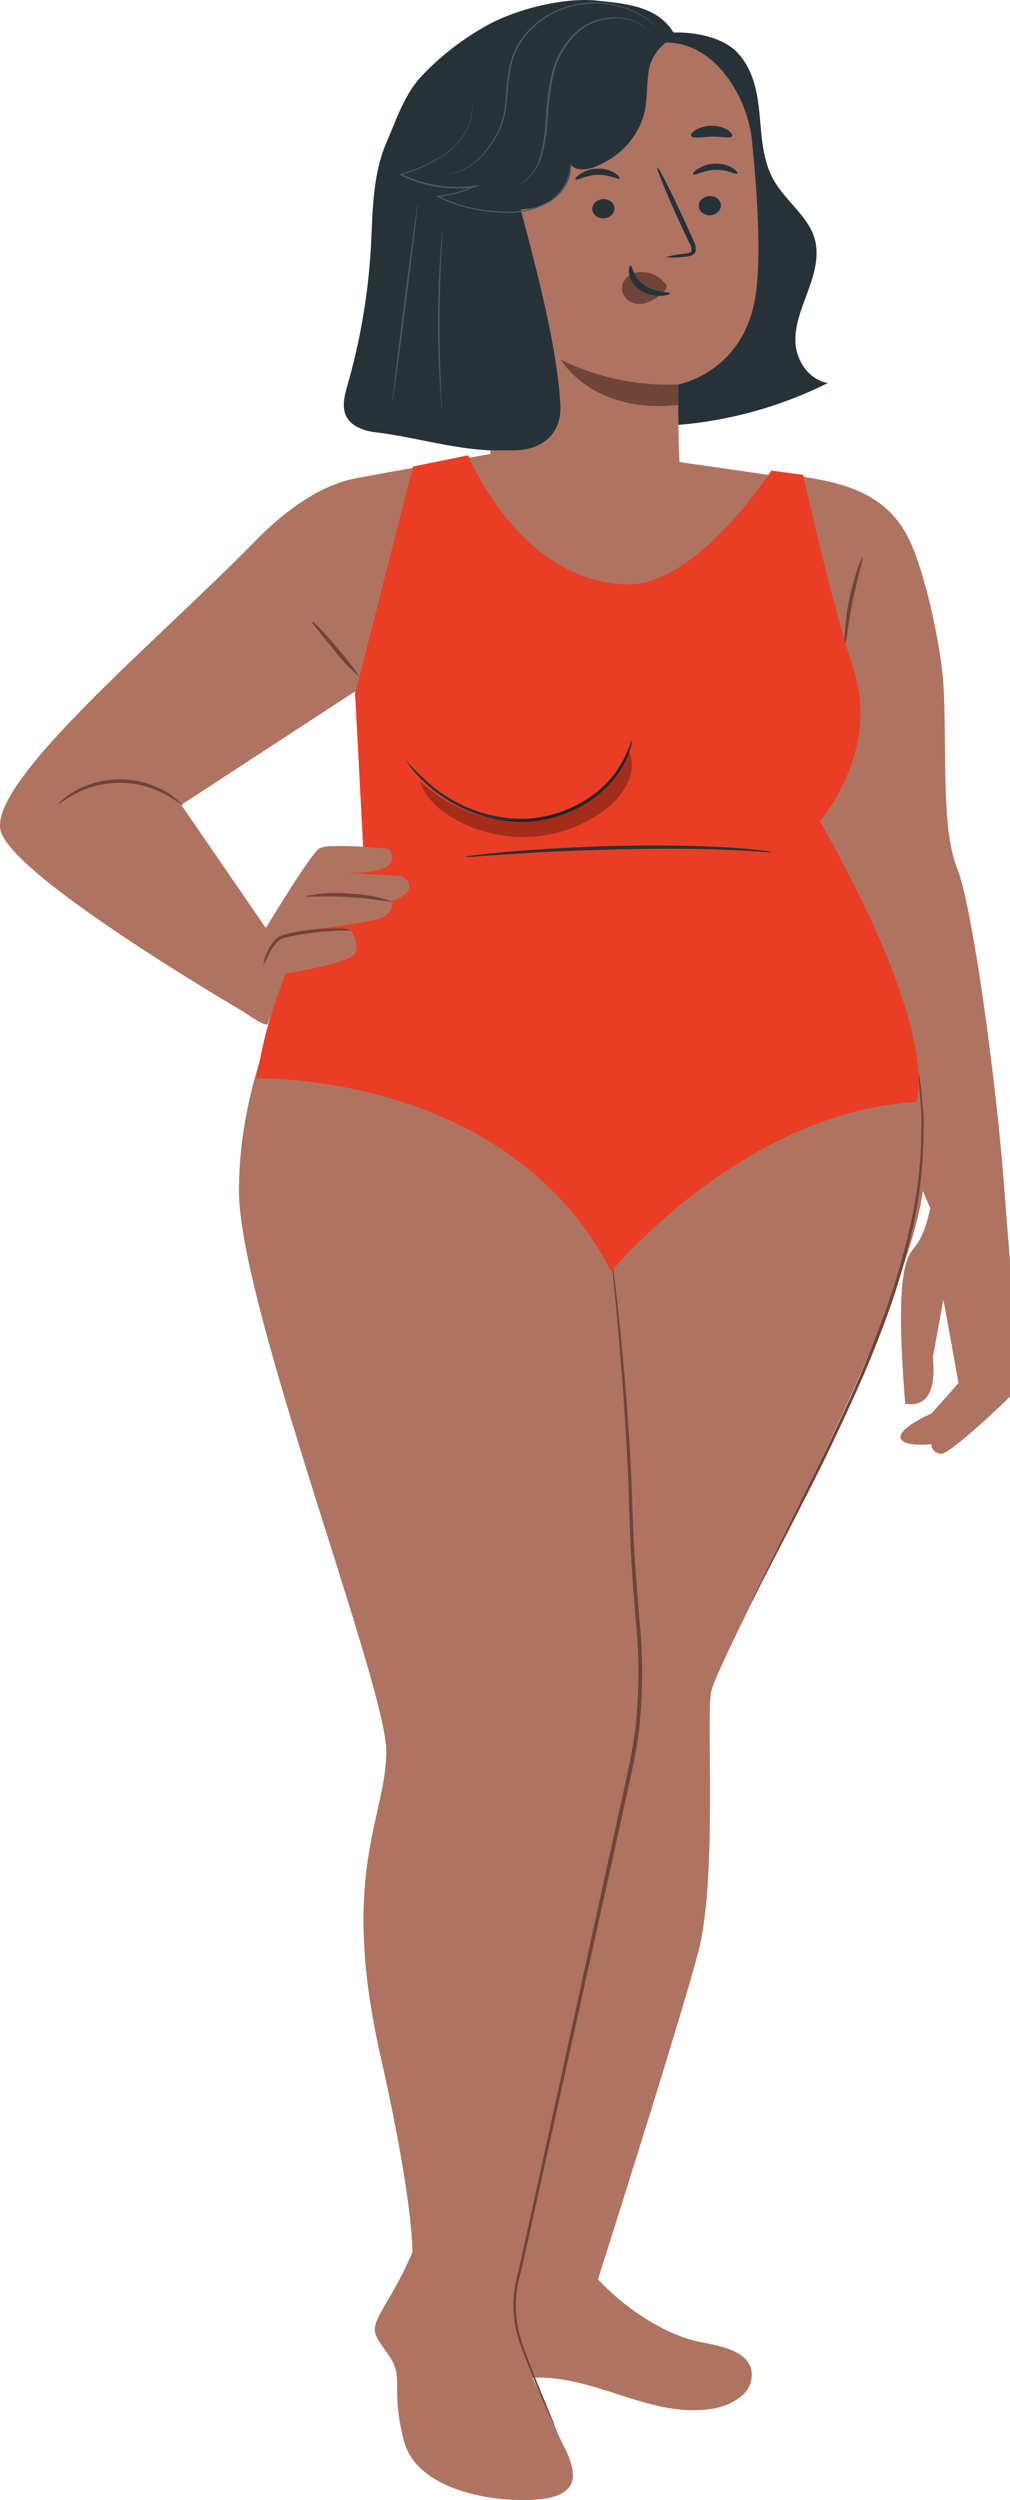 <svg width="38" height="94" viewBox="0 0 38 94" fill="none" xmlns="http://www.w3.org/2000/svg">
<path d="M18.599 82.511C18.719 83.014 18.515 85.739 18.267 86.205C17.979 86.651 17.744 87.122 17.564 87.611C17.477 87.857 17.463 88.119 17.522 88.371C17.582 88.623 17.714 88.856 17.905 89.049C18.509 89.573 19.478 89.389 20.318 89.394C22.512 89.41 24.533 90.892 26.701 90.578C27.152 90.53 27.574 90.356 27.909 90.08C28.071 89.943 28.187 89.767 28.244 89.573C28.302 89.379 28.298 89.175 28.233 88.983C27.97 88.35 27.066 88.198 26.304 88.049C24.761 87.721 23.043 86.436 22.144 85.284L22.789 83.265L18.599 82.511Z" fill="#AE7461"/>
<path d="M19.699 84.529C19.699 84.529 19.212 87.308 19.586 88.318C19.959 89.329 20.753 90.874 20.971 91.46C21.19 92.047 22.308 93.542 20.706 93.903C19.349 94.21 15.714 93.867 15.189 91.751C14.664 89.635 15.248 89.442 14.606 88.528C13.964 87.614 13.903 87.661 14.606 86.457C14.978 85.839 15.303 85.198 15.577 84.54L19.699 84.529Z" fill="#AE7461"/>
<path d="M14.288 17.956C14.288 17.956 12.383 17.488 9.602 20.344C6.061 23.978 -0.591 29.477 0.042 31.294C0.675 33.111 9.214 38.07 9.214 38.07L10.556 35.698L6.819 30.262L14.541 25.225L14.288 17.956Z" fill="#AE7461"/>
<path d="M34.059 52.78C34.059 52.78 33.767 49.583 33.971 48.111C34.175 46.64 34.496 47.26 34.893 45.859C35.14 44.952 35.29 44.025 35.342 43.092L37.737 44.116L38 47.422V52.513C38 52.513 35.771 54.681 35.401 54.662C35.351 54.66 35.302 54.648 35.258 54.628C35.213 54.609 35.173 54.581 35.14 54.548C35.107 54.514 35.082 54.475 35.066 54.433C35.05 54.39 35.044 54.345 35.048 54.301C35.048 54.301 33.904 54.421 33.881 54.039C33.857 53.657 35.048 53.144 35.048 53.144L36.063 52.002L35.494 48.86C35.494 48.86 35.138 50.813 35.106 50.986C35.074 51.159 35.412 52.992 34.059 52.78Z" fill="#AE7461"/>
<path d="M30.152 17.917C31.739 18.158 33.458 18.545 34.283 20.451C34.908 21.894 35.407 24.463 35.488 25.636C35.643 27.882 35.383 31.113 36.008 32.635C36.632 34.156 37.691 42.092 37.863 46.009L35.001 45.43L29.312 32.307L29.782 25.636L30.074 18.401L30.152 17.917Z" fill="#AE7461"/>
<path d="M13.52 17.956C13.52 17.956 12.598 20.87 13.862 31.213C13.973 32.135 8.981 37.968 8.99 44.786C8.99 49.059 14.533 63.355 14.533 65.845C14.533 68.335 12.756 70.412 14.317 77.311C15.878 84.21 15.484 85.601 15.484 85.601H19.545C19.545 85.601 19.387 84.03 20.402 79.911C21.418 75.792 23.612 67.746 24.073 63.978C24.534 60.211 23.603 52.667 23.603 52.667L23.215 46.053L23.55 17.055H18.521L13.52 17.956Z" fill="#AE7461"/>
<path d="M32.32 34.933C32.32 34.933 34.776 39.316 34.774 44.097C34.774 48.452 26.897 62.441 26.742 63.675C26.587 64.908 26.976 70.697 26.275 73.381C25.575 76.064 22.214 86.595 22.214 86.595H19.56V63.591C19.56 63.591 21.042 36.465 21.042 36.321C21.042 36.177 21.593 17.05 21.593 17.05L25.511 17.364L30.724 18.116C30.724 18.116 32.521 24.426 32.597 26.233C32.673 28.039 30.803 31.964 31.037 33.632C31.27 35.3 32.32 34.933 32.32 34.933Z" fill="#AE7461"/>
<path d="M20.855 91.18C20.834 91.151 20.817 91.119 20.805 91.086L20.671 90.803C20.557 90.541 20.379 90.18 20.184 89.693C19.988 89.206 19.726 88.614 19.492 87.902C19.253 87.075 19.259 86.207 19.51 85.383C20.385 81.424 21.622 75.724 23.011 69.396C23.177 68.641 23.343 67.893 23.504 67.157C23.664 66.421 23.822 65.696 23.909 64.976C24.054 63.589 24.054 62.192 23.909 60.805C23.801 59.475 23.711 58.205 23.682 57.016C23.652 55.827 23.6 54.725 23.536 53.717C23.413 51.704 23.264 50.075 23.159 48.949C23.107 48.391 23.066 47.957 23.037 47.653C23.037 47.509 23.014 47.391 23.005 47.315C22.996 47.239 23.005 47.2 23.005 47.2C23.015 47.238 23.023 47.276 23.028 47.315C23.028 47.396 23.051 47.506 23.072 47.65C23.107 47.952 23.156 48.386 23.224 48.944C23.343 50.067 23.515 51.696 23.646 53.712C23.717 54.72 23.772 55.827 23.807 57.014C23.842 58.2 23.938 59.464 24.049 60.797C24.196 62.19 24.196 63.593 24.049 64.986C23.965 65.712 23.813 66.442 23.646 67.178C23.48 67.914 23.32 68.66 23.154 69.416C21.75 75.74 20.487 81.44 19.609 85.388C19.357 86.197 19.343 87.051 19.571 87.865C19.796 88.575 20.044 89.174 20.239 89.659L20.7 90.774C20.753 90.897 20.79 90.992 20.82 91.062C20.835 91.101 20.846 91.14 20.855 91.18Z" fill="#6F4439"/>
<path d="M29.928 12.882C29.893 12.209 30.173 11.573 30.409 10.921C30.645 10.269 30.841 9.59 30.64 8.941C30.389 8.127 29.569 7.559 29.131 6.81C28.694 6.061 28.659 5.171 28.58 4.322C28.501 3.474 28.341 2.579 27.705 1.94C26.911 1.131 24.837 0.984 23.86 1.607C23.708 6.43 22.436 11.311 23.585 16.024C26.222 16.12 28.838 15.559 31.141 14.403C30.418 14.269 29.963 13.555 29.928 12.882Z" fill="#263238"/>
<path d="M18.477 17.545L17.739 4.233C17.725 3.975 17.819 3.722 18.003 3.523C18.188 3.324 18.448 3.194 18.734 3.16L24.79 1.62C26.739 1.387 28.104 3.511 28.291 5.268C28.489 7.218 28.647 9.609 28.434 11.073C28.008 14.018 25.517 14.455 25.517 14.455C25.517 17.357 25.584 17.571 25.584 17.571L22.293 18.797L18.477 17.545Z" fill="#AE7461"/>
<path d="M27.124 7.702C27.128 7.801 27.089 7.896 27.016 7.969C26.942 8.042 26.84 8.086 26.73 8.092C26.677 8.097 26.624 8.092 26.573 8.078C26.522 8.064 26.475 8.042 26.434 8.011C26.393 7.981 26.359 7.943 26.334 7.901C26.31 7.859 26.294 7.813 26.29 7.765C26.285 7.667 26.323 7.572 26.396 7.499C26.469 7.426 26.572 7.381 26.681 7.375C26.734 7.37 26.788 7.374 26.839 7.388C26.89 7.401 26.938 7.424 26.98 7.455C27.021 7.485 27.055 7.523 27.08 7.565C27.105 7.608 27.12 7.655 27.124 7.702Z" fill="#263238"/>
<path d="M27.742 6.527C27.693 6.577 27.369 6.375 26.917 6.386C26.465 6.396 26.144 6.611 26.091 6.561C26.039 6.511 26.118 6.451 26.258 6.351C26.45 6.227 26.68 6.157 26.917 6.153C27.152 6.144 27.383 6.205 27.576 6.325C27.707 6.417 27.769 6.503 27.742 6.527Z" fill="#263238"/>
<path d="M23.119 7.815C23.123 7.913 23.085 8.009 23.012 8.082C22.939 8.155 22.837 8.199 22.727 8.205C22.674 8.21 22.62 8.206 22.569 8.193C22.518 8.179 22.47 8.156 22.429 8.126C22.387 8.095 22.353 8.057 22.328 8.015C22.303 7.972 22.288 7.926 22.284 7.878C22.279 7.78 22.318 7.684 22.391 7.611C22.464 7.538 22.566 7.494 22.675 7.488C22.728 7.483 22.782 7.487 22.833 7.501C22.884 7.515 22.932 7.538 22.973 7.568C23.015 7.599 23.049 7.636 23.073 7.678C23.098 7.721 23.114 7.767 23.119 7.815Z" fill="#263238"/>
<path d="M23.314 6.715C23.261 6.765 22.938 6.564 22.488 6.574C22.039 6.585 21.712 6.799 21.663 6.75C21.613 6.7 21.686 6.64 21.829 6.54C22.02 6.414 22.251 6.344 22.488 6.341C22.723 6.334 22.954 6.394 23.148 6.514C23.288 6.606 23.331 6.697 23.314 6.715Z" fill="#263238"/>
<path d="M25.044 9.674C25.28 9.601 25.525 9.556 25.773 9.538C25.887 9.522 25.995 9.501 26.013 9.428C26.02 9.322 25.99 9.216 25.928 9.124L25.561 8.339C25.053 7.231 24.685 6.318 24.732 6.299C24.779 6.281 25.234 7.166 25.741 8.273C25.864 8.535 25.984 8.797 26.094 9.059C26.17 9.183 26.196 9.326 26.167 9.465C26.151 9.502 26.126 9.534 26.094 9.561C26.061 9.588 26.023 9.608 25.981 9.619C25.918 9.637 25.854 9.648 25.788 9.651C25.542 9.686 25.292 9.694 25.044 9.674Z" fill="#263238"/>
<path d="M25.508 14.455C23.97 14.516 22.444 14.192 21.1 13.521C21.1 13.521 22.267 15.581 25.525 15.225L25.508 14.455Z" fill="#6F4439"/>
<path d="M25.009 10.637C24.903 10.507 24.763 10.401 24.602 10.33C24.44 10.258 24.261 10.223 24.081 10.227C23.963 10.231 23.849 10.261 23.747 10.314C23.645 10.367 23.559 10.443 23.498 10.533C23.428 10.636 23.395 10.756 23.403 10.877C23.412 10.998 23.461 11.114 23.545 11.208C23.629 11.303 23.743 11.372 23.873 11.407C24.002 11.441 24.14 11.44 24.268 11.402C24.517 11.324 24.741 11.191 24.919 11.017C24.978 10.976 25.025 10.923 25.059 10.863C25.075 10.829 25.081 10.793 25.076 10.757C25.072 10.722 25.056 10.687 25.032 10.659" fill="#6F4439"/>
<path d="M23.725 9.989C23.798 9.989 23.816 10.423 24.245 10.724C24.674 11.025 25.193 10.962 25.199 11.022C25.204 11.082 25.085 11.111 24.863 11.122C24.576 11.133 24.294 11.053 24.067 10.896C23.849 10.745 23.706 10.524 23.667 10.279C23.641 10.101 23.693 9.986 23.725 9.989Z" fill="#263238"/>
<path d="M23.46 5.042C23.419 5.155 22.967 5.113 22.439 5.184C21.911 5.254 21.488 5.396 21.415 5.299C21.383 5.252 21.453 5.147 21.622 5.037C21.846 4.896 22.106 4.807 22.378 4.776C22.647 4.739 22.922 4.76 23.18 4.838C23.375 4.906 23.477 4.99 23.46 5.042Z" fill="#E0E0E0"/>
<path d="M27.541 5.126C27.462 5.22 27.15 5.126 26.777 5.139C26.404 5.152 26.088 5.218 26.012 5.124C25.98 5.076 26.012 4.985 26.161 4.893C26.344 4.785 26.558 4.727 26.777 4.727C26.996 4.727 27.21 4.785 27.392 4.893C27.527 4.998 27.573 5.092 27.541 5.126Z" fill="#263238"/>
<path d="M25.511 1.544C24.951 0.264 23.734 0.152 22.433 0.021C21.132 -0.11 19.201 0.4 18.127 1.068C17.223 1.593 16.418 2.244 15.741 2.995C15.157 3.705 14.906 4.516 14.55 5.336C13.993 6.611 14.028 8.02 13.949 9.386C13.845 11.106 13.552 12.811 13.074 14.479C12.902 15.076 12.73 15.788 13.617 16.134C13.781 16.196 13.955 16.237 14.133 16.254C15.51 16.414 16.84 16.838 18.372 16.932H19.317C20.513 16.932 21.126 16.199 21.085 15.267C20.96 12.452 19.521 7.828 19.364 6.941C19.378 6.941 18.88 0.712 25.511 1.544Z" fill="#263238"/>
<path d="M25.082 1.573C24.882 1.724 24.718 1.908 24.6 2.117C24.482 2.325 24.411 2.553 24.393 2.786C24.326 3.247 24.356 3.718 24.259 4.176C24.157 4.634 23.934 5.063 23.609 5.428C23.283 5.792 22.865 6.082 22.389 6.271C22.098 6.389 21.669 6.438 21.479 6.192C21.491 6.517 21.394 6.837 21.199 7.111C21.004 7.385 20.721 7.6 20.388 7.727C19.904 7.902 19.361 7.873 18.851 7.988C18.34 8.104 17.809 8.405 17.783 8.873L17.567 5.616L18.588 2.736L21.724 1.06L25.082 1.573Z" fill="#263238"/>
<path d="M19.521 6.941C19.724 6.822 19.898 6.668 20.034 6.488C20.17 6.308 20.266 6.106 20.315 5.893C20.439 5.439 20.512 4.974 20.534 4.506C20.557 3.93 20.631 3.356 20.755 2.791C20.881 2.219 21.177 1.688 21.61 1.254C21.802 1.066 22.034 0.916 22.293 0.811C22.518 0.721 22.761 0.667 23.008 0.654C23.366 0.628 23.724 0.704 24.032 0.872C24.078 0.898 24.123 0.927 24.166 0.958C24.198 0.981 24.229 1.006 24.256 1.034L24.323 1.099C24.232 1.023 24.134 0.953 24.032 0.89C23.727 0.732 23.375 0.663 23.025 0.693C22.504 0.728 22.017 0.941 21.666 1.288C21.243 1.718 20.954 2.241 20.828 2.804C20.707 3.366 20.632 3.936 20.604 4.508C20.582 4.98 20.504 5.448 20.37 5.904C20.276 6.213 20.098 6.497 19.851 6.729C19.756 6.816 19.644 6.888 19.521 6.941Z" fill="#455A64"/>
<path d="M16.797 6.548C16.961 6.532 17.122 6.496 17.275 6.441C17.682 6.266 18.028 5.994 18.276 5.655C18.456 5.427 18.61 5.183 18.737 4.927C18.871 4.631 18.957 4.319 18.993 4C19.037 3.663 19.052 3.307 19.096 2.935C19.117 2.746 19.151 2.559 19.198 2.375C19.246 2.184 19.314 1.998 19.402 1.819C19.753 1.135 20.378 0.594 21.152 0.303C21.785 0.071 22.484 0.029 23.145 0.183C23.588 0.28 24.004 0.458 24.367 0.707C24.499 0.798 24.62 0.9 24.729 1.013L24.706 0.995L24.636 0.937C24.604 0.911 24.566 0.877 24.519 0.843C24.472 0.809 24.417 0.764 24.353 0.725C23.99 0.483 23.576 0.309 23.136 0.214C22.484 0.07 21.797 0.115 21.176 0.345C20.415 0.633 19.802 1.165 19.457 1.838C19.37 2.013 19.302 2.196 19.253 2.382C19.209 2.566 19.176 2.751 19.154 2.937C19.11 3.304 19.093 3.66 19.046 4C19.009 4.324 18.92 4.641 18.78 4.94C18.651 5.198 18.492 5.442 18.308 5.671C18.054 6.014 17.698 6.286 17.281 6.456C17.166 6.498 17.045 6.525 16.922 6.538H16.826L16.797 6.548Z" fill="#455A64"/>
<path d="M21.473 6.197C21.473 6.197 21.473 6.197 21.473 6.226C21.473 6.255 21.473 6.273 21.473 6.307C21.473 6.341 21.473 6.386 21.456 6.438L21.415 6.616C21.368 6.778 21.298 6.935 21.208 7.082C21.082 7.276 20.913 7.446 20.712 7.58C20.155 7.906 19.492 8.054 18.83 7.998C18.436 7.981 18.045 7.927 17.663 7.836C17.247 7.742 16.848 7.598 16.476 7.407L16.4 7.367H16.487C16.962 7.305 17.422 7.177 17.853 6.988H17.876L17.894 7.04C16.921 7.18 15.924 7.019 15.067 6.585L15.011 6.556L15.072 6.537C15.677 6.374 16.245 6.116 16.75 5.776C17.144 5.506 17.447 5.143 17.625 4.728C17.728 4.455 17.777 4.168 17.768 3.88C17.768 3.78 17.768 3.704 17.748 3.649V3.555C17.748 3.561 17.748 3.567 17.748 3.574C17.746 3.594 17.746 3.614 17.748 3.634L17.774 3.864C17.79 4.155 17.747 4.446 17.646 4.723C17.47 5.145 17.167 5.515 16.77 5.791C16.265 6.142 15.692 6.408 15.081 6.577V6.53C15.928 6.956 16.911 7.112 17.87 6.975L18.08 6.943L17.888 7.027H17.864C17.429 7.219 16.962 7.348 16.482 7.409V7.36C16.848 7.547 17.241 7.69 17.648 7.786C18.03 7.878 18.421 7.932 18.816 7.949C19.466 8.008 20.12 7.868 20.671 7.551C20.87 7.422 21.037 7.257 21.161 7.066C21.254 6.923 21.326 6.77 21.377 6.611C21.394 6.545 21.409 6.488 21.421 6.435C21.432 6.383 21.438 6.341 21.444 6.304L21.459 6.223L21.473 6.197Z" fill="#455A64"/>
<path d="M14.766 15.102C14.749 15.102 14.947 13.434 15.21 11.382C15.472 9.329 15.697 7.666 15.714 7.669C15.732 7.671 15.534 9.334 15.271 11.389C15.008 13.445 14.784 15.105 14.766 15.102Z" fill="#455A64"/>
<path d="M16.622 15.508C16.619 15.485 16.619 15.461 16.622 15.438C16.622 15.385 16.622 15.32 16.601 15.236C16.601 15.06 16.566 14.806 16.549 14.492C16.511 13.867 16.479 13 16.479 12.041C16.479 11.083 16.522 10.209 16.563 9.588C16.584 9.274 16.604 9.02 16.622 8.845C16.622 8.763 16.622 8.695 16.642 8.643C16.639 8.62 16.639 8.597 16.642 8.575C16.646 8.598 16.646 8.622 16.642 8.646C16.642 8.698 16.642 8.763 16.642 8.847C16.642 9.028 16.619 9.282 16.604 9.588C16.575 10.216 16.543 11.083 16.54 12.041C16.537 13 16.563 13.874 16.589 14.492C16.589 14.801 16.616 15.053 16.622 15.233C16.622 15.317 16.622 15.385 16.622 15.438V15.508Z" fill="#455A64"/>
<path d="M2.192 30.238C2.192 30.238 2.23 30.178 2.324 30.094C2.458 29.974 2.605 29.867 2.764 29.775C3.291 29.462 3.91 29.298 4.542 29.304C5.174 29.31 5.79 29.486 6.309 29.809C6.466 29.904 6.61 30.013 6.741 30.136C6.834 30.222 6.875 30.277 6.869 30.283C6.863 30.288 6.65 30.105 6.253 29.887C5.74 29.598 5.147 29.441 4.54 29.435C3.934 29.429 3.337 29.574 2.817 29.854C2.414 30.065 2.21 30.262 2.192 30.238Z" fill="#6F4439"/>
<path d="M11.811 23.455C11.811 23.455 11.782 23.442 11.738 23.4L11.779 23.373C12.099 23.677 12.396 24 12.668 24.34C12.982 24.686 13.267 25.053 13.52 25.437C13.153 25.133 12.828 24.791 12.552 24.418C12.167 23.955 11.846 23.557 11.741 23.402L11.779 23.376C11.808 23.421 11.819 23.455 11.811 23.455Z" fill="#6F4439"/>
<path d="M34.356 39.411C34.382 39.482 34.4 39.554 34.412 39.628L34.543 40.254C34.569 40.39 34.604 40.542 34.63 40.709C34.657 40.877 34.665 41.06 34.683 41.257C34.7 41.453 34.721 41.663 34.744 41.885C34.768 42.108 34.744 42.346 34.744 42.592C34.741 43.755 34.614 44.915 34.365 46.056C34.06 47.452 33.642 48.826 33.113 50.167C32.571 51.599 31.947 52.929 31.378 54.134C30.809 55.338 30.249 56.406 29.791 57.307L28.694 59.433C28.568 59.674 28.466 59.868 28.402 60.009C28.371 60.078 28.333 60.143 28.288 60.206C28.313 60.135 28.342 60.066 28.376 59.999C28.446 59.855 28.536 59.658 28.667 59.412C28.912 58.904 29.274 58.171 29.723 57.268C30.173 56.364 30.712 55.291 31.281 54.087C31.85 52.882 32.463 51.552 33.003 50.125C33.529 48.789 33.949 47.422 34.26 46.032C34.514 44.9 34.65 43.748 34.665 42.592C34.665 42.346 34.68 42.11 34.665 41.888C34.651 41.665 34.633 41.458 34.616 41.262L34.575 40.717C34.555 40.55 34.523 40.398 34.502 40.262C34.459 39.998 34.424 39.789 34.397 39.633C34.377 39.56 34.364 39.486 34.356 39.411Z" fill="#6F4439"/>
<path d="M32.454 20.951C32.498 20.951 32.27 21.674 32.087 22.57C31.903 23.465 31.842 24.201 31.795 24.198C31.769 24.037 31.769 23.873 31.795 23.711C31.82 23.32 31.872 22.931 31.95 22.546C32.029 22.16 32.133 21.779 32.262 21.404C32.302 21.246 32.367 21.094 32.454 20.951Z" fill="#6F4439"/>
<path d="M9.652 40.552C9.652 40.552 19.11 40.259 22.993 47.802C22.993 47.802 27.988 41.78 34.473 41.435C34.473 41.435 35.506 39.112 30.852 30.872C30.852 30.872 33.134 28.254 32.107 25.143C31.273 22.63 30.219 17.854 30.219 17.854L29.02 17.694C29.02 17.694 26.249 21.996 23.623 21.97C19.568 21.928 17.613 17.118 17.613 17.118L15.536 17.54L13.36 26.094L13.669 31.964C12.569 33.142 10.425 35.761 9.652 40.552Z" fill="#E93E25"/>
<path d="M23.769 27.799C23.769 27.799 23.769 27.832 23.769 27.898C23.769 27.963 23.743 28.063 23.702 28.183C23.593 28.528 23.424 28.856 23.203 29.155C22.834 29.649 22.345 30.062 21.773 30.363C21.201 30.665 20.561 30.847 19.901 30.896C19.171 30.93 18.443 30.811 17.774 30.548C17.229 30.338 16.727 30.048 16.289 29.689C15.992 29.455 15.726 29.191 15.495 28.903C15.431 28.826 15.373 28.744 15.32 28.66C15.298 28.633 15.28 28.603 15.268 28.571C15.595 28.953 15.959 29.308 16.356 29.631C16.791 29.971 17.283 30.247 17.815 30.448C18.466 30.697 19.173 30.809 19.88 30.776C20.585 30.726 21.266 30.521 21.861 30.178C22.351 29.901 22.774 29.539 23.107 29.113C23.406 28.71 23.629 28.266 23.769 27.799Z" fill="#263238"/>
<path d="M29.058 32.042C28.906 32.045 28.754 32.037 28.603 32.019C28.312 32.001 27.886 31.972 27.36 31.953C26.31 31.909 24.86 31.901 23.259 31.935C21.657 31.969 20.204 32.048 19.157 32.116L17.914 32.202C17.763 32.219 17.611 32.226 17.459 32.223C17.606 32.186 17.756 32.162 17.908 32.15C18.2 32.116 18.623 32.069 19.148 32.024C20.195 31.93 21.648 31.843 23.253 31.804C24.857 31.765 26.316 31.804 27.366 31.862C27.892 31.891 28.317 31.933 28.609 31.969C28.761 31.981 28.912 32.006 29.058 32.042Z" fill="#263238"/>
<g opacity="0.3">
<path d="M15.79 29.393C16.008 29.933 16.418 30.393 16.957 30.702C17.809 31.237 18.834 31.506 19.873 31.467C20.912 31.428 21.908 31.082 22.707 30.485C23.094 30.212 23.402 29.86 23.606 29.459C23.707 29.258 23.762 29.041 23.768 28.822C23.774 28.602 23.731 28.383 23.641 28.178C23.259 29.136 22.684 29.917 21.403 30.409C20.525 30.791 19.538 30.924 18.573 30.791C17.614 30.603 16.732 30.178 16.026 29.566" fill="black"/>
</g>
<path d="M14.635 31.917C14.635 31.917 12.342 31.681 12.009 31.901C11.677 32.121 10.011 34.876 10.011 34.876L9.346 35.098L8.38 37.455C8.38 37.455 9.991 38.735 10.078 38.486C10.166 38.238 10.734 36.614 10.734 36.614C10.734 36.614 13.092 36.222 13.334 35.884C13.576 35.546 13.211 34.991 13.211 34.991H11.4C11.4 34.991 14.095 34.682 14.419 34.483C14.868 34.206 14.734 33.894 14.734 33.894C14.734 33.894 15.318 33.687 15.388 33.415C15.487 33.087 15.073 32.936 15.073 32.936L12.607 32.799C12.607 32.799 15.361 33.04 14.635 31.917Z" fill="#AE7461"/>
<path d="M9.912 36.283C9.927 36.101 9.981 35.924 10.072 35.76C10.152 35.572 10.275 35.401 10.434 35.258C10.547 35.19 10.672 35.14 10.804 35.111C10.936 35.077 11.07 35.051 11.21 35.027C11.683 34.948 12.164 34.908 12.645 34.907C12.845 34.885 13.047 34.914 13.229 34.991C13.229 35.004 13.007 34.972 12.645 34.991C12.172 35.019 11.7 35.072 11.233 35.148C11.096 35.171 10.965 35.197 10.842 35.226C10.727 35.251 10.617 35.29 10.515 35.344C10.367 35.472 10.247 35.624 10.162 35.791C10.089 35.959 10.005 36.124 9.912 36.283Z" fill="#6F4439"/>
<path d="M11.484 33.7C12.021 33.578 12.579 33.545 13.13 33.6C13.683 33.612 14.23 33.711 14.746 33.894C14.746 33.93 14.019 33.781 13.118 33.729C12.216 33.676 11.487 33.736 11.484 33.7Z" fill="#6F4439"/>
</svg>
